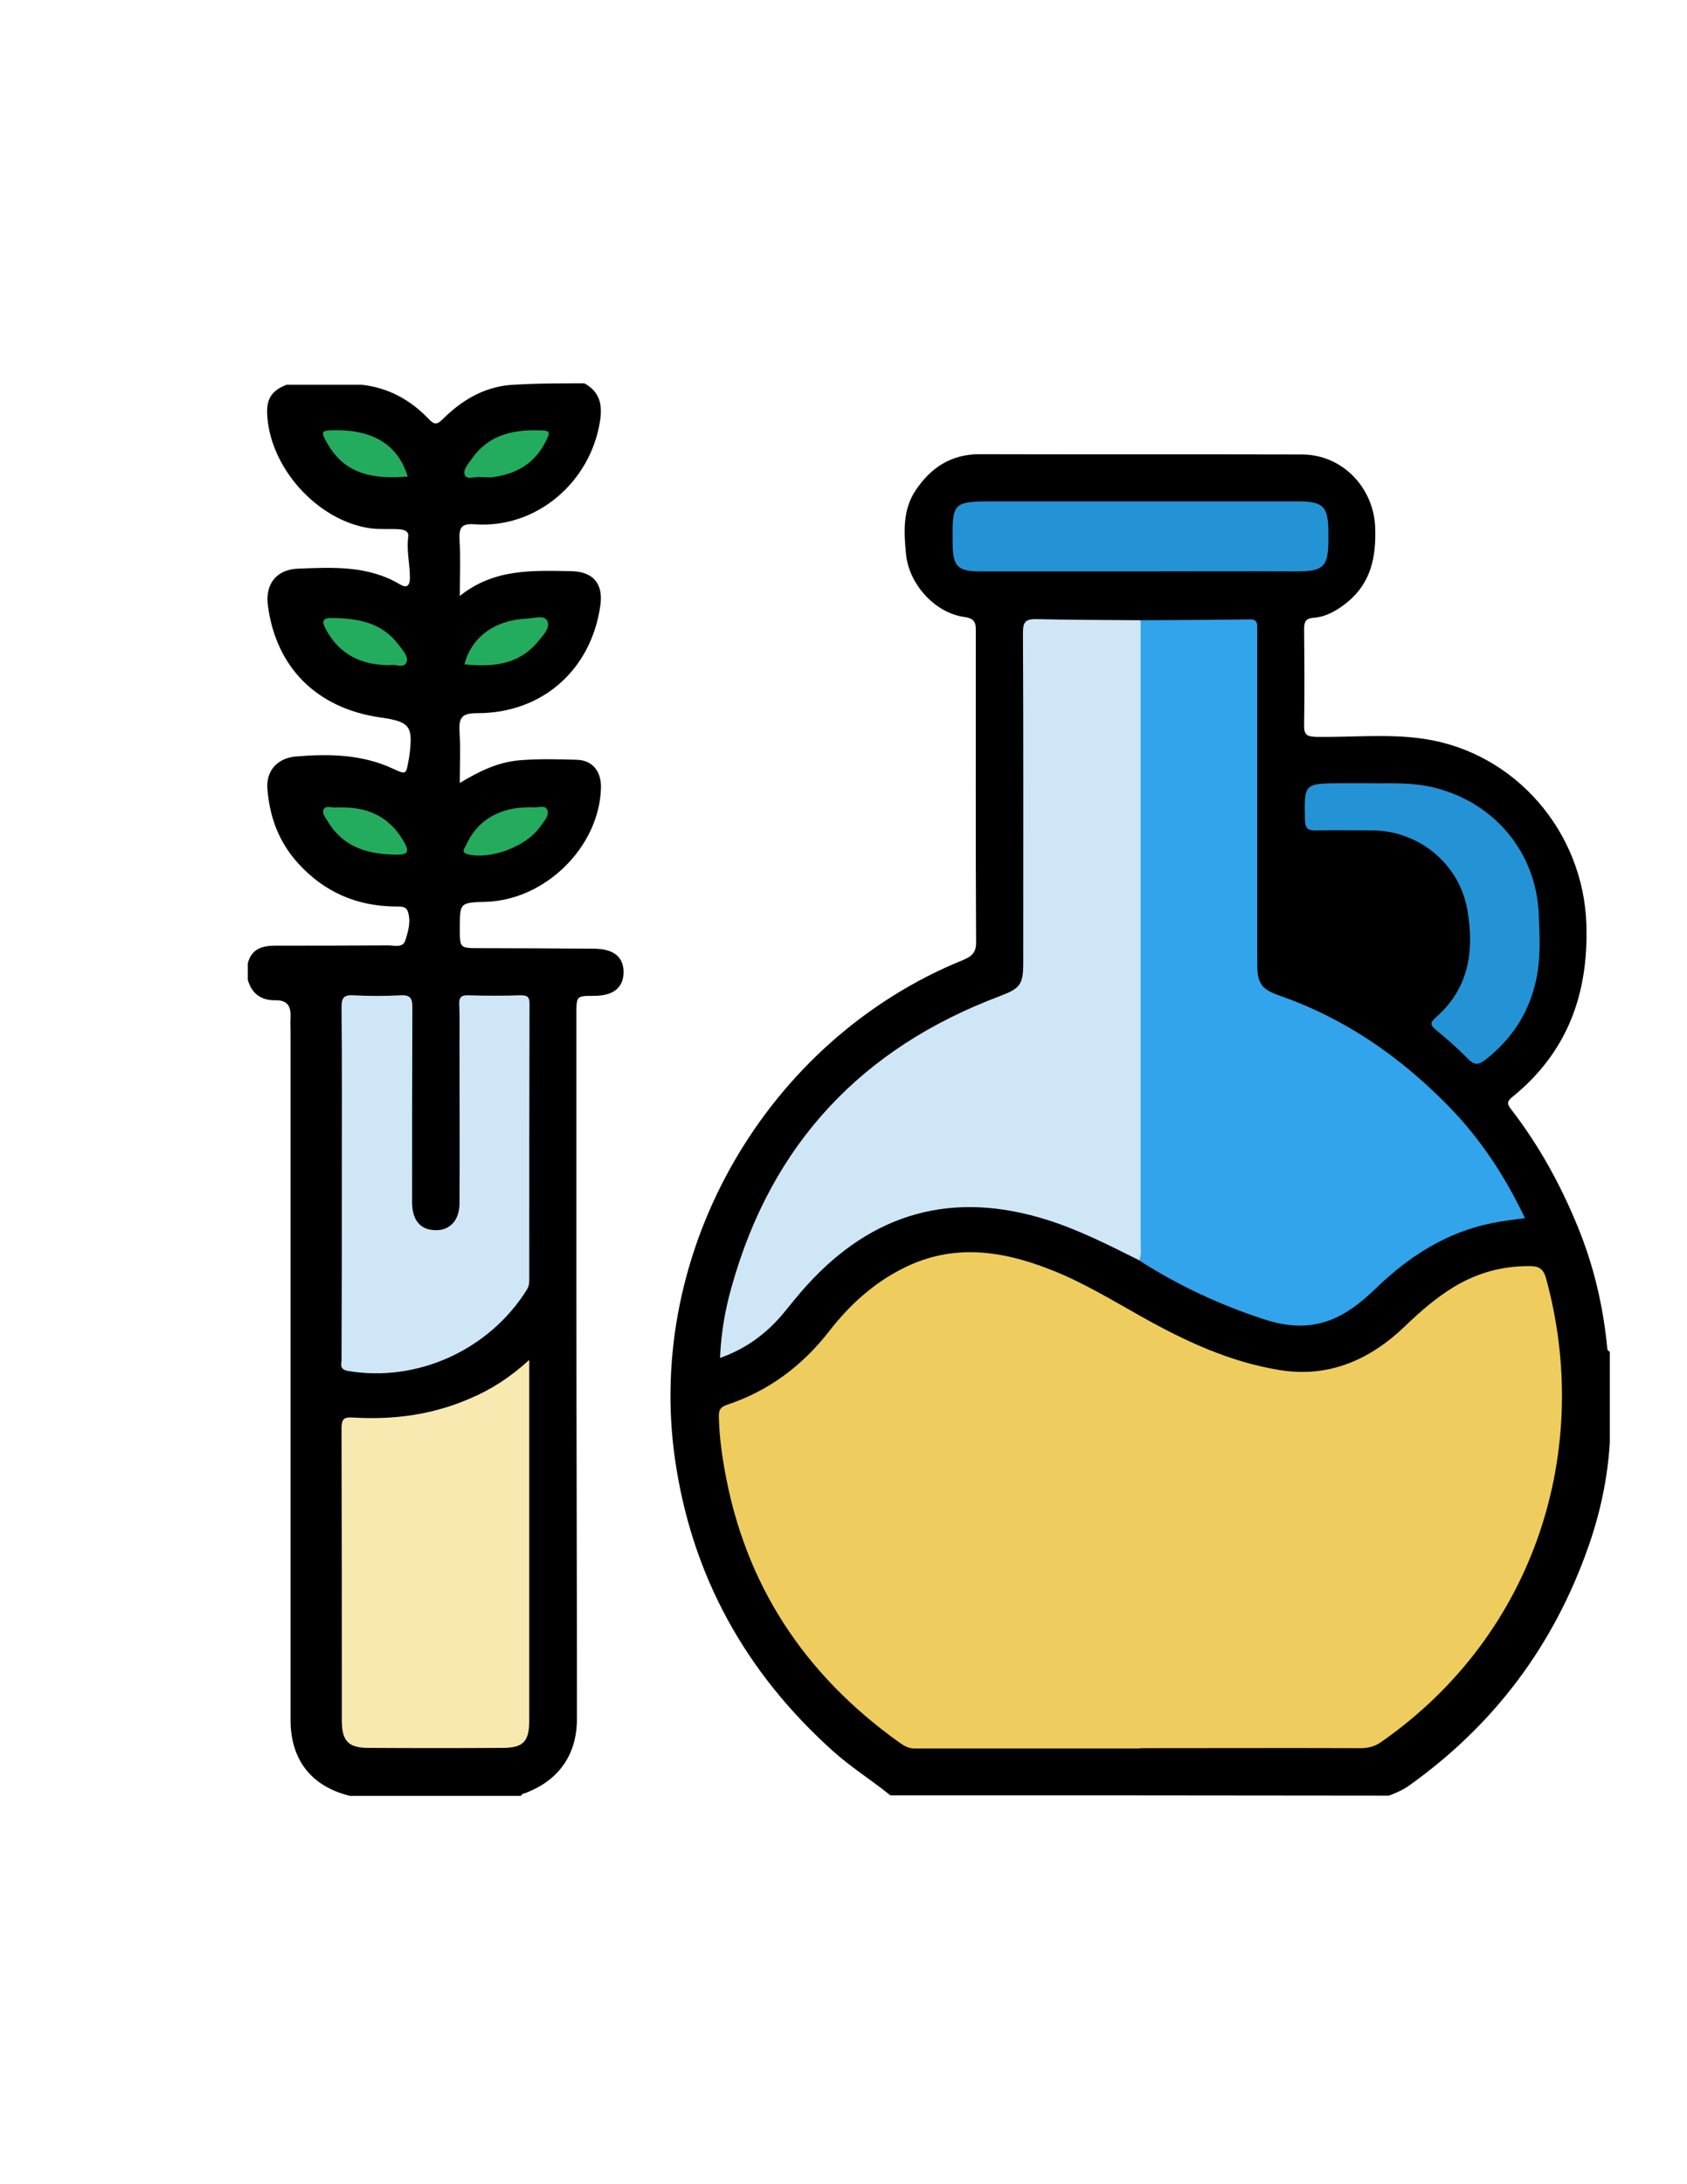 <?xml version="1.0" encoding="utf-8"?>
<!-- Generator: Adobe Illustrator 19.0.0, SVG Export Plug-In . SVG Version: 6.00 Build 0)  -->
<svg version="1.1" id="Calque_1" xmlns="http://www.w3.org/2000/svg" xmlns:xlink="http://www.w3.org/1999/xlink" x="0px" y="0px"
	 viewBox="0 0 612 792" style="enable-background:new 0 0 612 792;" xml:space="preserve">
<style type="text/css">
	.st0{fill:#EECD5E;}
	.st1{fill:#31A4EB;}
	.st2{fill:#CFE6F7;}
	.st3{fill:#2493D6;}
	.st4{fill:#F7E9AF;}
	.st5{fill:#24AC5E;}
	.st6{fill:#24AB5E;}
</style>
<g>
	<path d="M323,651c-6.9-5.6-14.5-10.3-21.1-16.3c-31.5-28.4-50.9-63.3-57-105.4c-11-75.6,33.2-152.3,104.5-181.2
		c3.3-1.4,4.8-2.8,4.7-6.7c-0.2-37.3-0.1-74.6-0.1-112c0-3.2,0.1-5.1-4.3-5.7c-10.6-1.5-19.9-11.9-21-22.6c-0.8-8-1.3-16.1,3.4-23.2
		c5.5-8.3,12.9-13.2,23.2-13.2c39,0.1,78,0,117,0.1c14.7,0,26.2,12.1,26.6,26.8c0.3,10.3-1.5,19.5-9.8,26.5c-3.6,3-7.7,5.5-12.4,5.9
		c-3.3,0.2-3.6,1.7-3.6,4.4c0.1,11.5,0.2,23,0,34.5c-0.1,3.7,1.2,4.2,4.5,4.3c13,0.2,26-1.2,38.9,0.7c33.2,4.9,58,33.8,59,67.4
		c0.8,25.3-7,46.4-26.9,62.5c-2.4,1.9-1.5,3-0.2,4.7c10,13,17.8,27.2,24,42.4c5.7,13.9,9.1,28.3,10.6,43.2c0.1,0.8-0.1,1.7,1,2
		c0,11,0,22,0,33c-0.8,13-3.5,25.6-7.8,37.8c-12.5,35.6-34,64.4-64.8,86.4c-2.3,1.7-4.9,2.8-7.5,3.8C443.7,651,383.3,651,323,651z"
		/>
	<path d="M212,139c5.5,3,6.6,7.6,5.7,13.5c-3.4,22.4-23.2,39.3-45.6,37.6c-4.6-0.3-5.6,1.1-5.4,5.5c0.4,6.4,0.1,12.9,0.1,20.5
		c12.5-10,26.4-9.2,40.2-9c8.1,0.1,11.9,4.4,10.8,12.4c-3.3,23.4-21.1,39.2-44.8,39.1c-5.4,0-6.6,1.6-6.3,6.6c0.4,6,0.1,12,0.1,18.7
		c7-4.2,13.7-7.5,21.5-8.2c7-0.6,14-0.4,21-0.2c5.8,0.2,9,4.4,8.7,10.6c-0.8,21.2-20.3,40.3-41.8,40.9c-9.4,0.3-9.4,0.3-9.4,9.7
		c0,7.1,0,7.1,7.1,7.1c13.8,0,27.6,0.1,41.5,0.2c7.2,0,10.9,3,10.8,8.7c-0.1,5.5-3.8,8.4-10.7,8.4c-6.4,0-6.4,0-6.4,6.7
		c0,32.7,0,65.3,0,98c0,52.5,0.2,104.9,0.2,157.4c0,13.1-6.6,22.4-18.8,27c-0.6,0.2-1.3,0.3-1.5,1c-20.7,0-41.3,0-62,0
		c-14-3.4-21.6-13-21.6-27.6c0-83.1,0-166.2,0-249.2c0-1.8-0.1-3.7,0-5.5c0.2-4-1.1-6.3-5.6-6.2c-5,0.1-8.5-2.4-9.9-7.4c0-2,0-4,0-6
		c1.3-5.2,5.2-6.4,9.9-6.4c13.7,0,27.3,0,41-0.1c2.2,0,5.3,1,6.2-1.7c1.1-3.4,2.2-7.1,0.9-10.7c-0.8-2.1-3.1-1.6-4.8-1.7
		c-13.9-0.2-25.5-5.3-34.9-15.6c-7.1-7.8-10.4-16.9-11.2-27.1c-0.5-6.4,3.5-11.1,10.4-11.7c12-1,24-0.8,35.3,4.5
		c4.6,2.1,4.6,2.1,5.5-3c0.1-0.3,0.1-0.7,0.2-1c1.6-11.7,0.5-13.1-10.8-14.7c-22.7-3.4-37.4-18-40.4-40.4c-1.1-7.8,3-13.2,10.9-13.5
		c12.6-0.5,25.4-1.2,37,5.7c2.6,1.6,3.6,0.3,3.6-2.4c0-5-1.3-9.9-0.6-14.9c0.3-2.1-1.7-2.6-3.5-2.7c-3.3-0.2-6.7,0.1-10-0.3
		c-19.5-2.6-37.2-22.4-37.7-42.1c-0.1-5.1,1.9-8,7.1-10c9,0,18,0,27,0c9.8,1,17.9,5.5,24.6,12.5c1.7,1.8,2.8,2.2,4.8,0.2
		c6.8-6.8,14.7-11.7,24.6-12.6C194,139,203,139,212,139z"/>
	<path class="st0" d="M413.6,634c-27.3,0-54.7,0-82,0c-2.2,0-3.8-1.1-5.4-2.2c-34.4-24.6-56.1-57.3-63.4-99.3
		c-1.1-6.2-1.9-12.5-2-18.8c-0.1-2.3,0.5-3.5,2.9-4.3c15.1-5,27.3-14.1,37.1-26.7c7.3-9.4,16-17.4,26.8-22.8
		c18-9.1,35.8-6.5,53.6,0.5c11.5,4.5,22,10.9,32.7,16.9c15.8,8.9,32.3,16.6,50.4,19.5c18,2.9,33-3.9,45.7-16.2
		c5.4-5.2,11.1-10.1,17.5-14c8.5-5.1,17.6-7.6,27.6-7.5c3.2,0,4.8,1.1,5.7,4.2c17.1,61.9-3.5,129.2-59.8,168.4
		c-2.3,1.6-4.7,2.2-7.4,2.2c-26.7-0.1-53.3,0-80,0C413.6,633.9,413.6,633.9,413.6,634z"/>
	<path class="st1" d="M413.8,224.9c13.1-0.1,26.3-0.1,39.4-0.3c3.2-0.1,2.9,1.8,2.9,3.9c0,13.5,0,27,0,40.5c0,26.8,0,53.6,0,80.4
		c0,7.2,1.4,9.3,8.3,11.7c23.5,8.2,43.4,22,60.8,39.7c11.7,11.9,20.7,25.5,28,40.9c-4.2,0.6-8.1,1-11.9,1.8
		c-16.5,3.3-30.1,12-42.1,23.6c-6.7,6.4-13.8,12-23.4,13.3c-5.9,0.8-11.7-0.2-17.2-2c-16-5.2-31.2-12.3-45.4-21.4
		c-1-2.2-0.9-4.5-0.9-6.9c0-72.5,0-145,0-217.6C412.4,230,412.1,227.2,413.8,224.9z"/>
	<path class="st2" d="M413.8,224.9c0,75.2,0,150.5,0,225.7c0,2.1,0.4,4.3-0.5,6.4c-10.8-5.4-21.6-10.9-33.2-14.6
		c-34.4-10.9-63.5-2.8-87.6,23.9c-2.9,3.2-5.6,6.6-8.3,9.9c-6.1,7.3-13.4,12.8-23,16.2c0.4-9.2,1.9-17.8,4.3-26.1
		c14.5-51.6,47.2-86.3,97.2-105.1c7.4-2.8,8.5-4.2,8.5-12c0-40,0.1-79.9-0.1-119.9c0-4,1.2-4.9,5-4.8
		C388.5,224.8,401.2,224.8,413.8,224.9z"/>
	<path class="st3" d="M413.7,207.2c-19.3,0-38.7,0-58,0c-8.3,0-10-1.8-10.1-9.9c-0.2-15.4-0.1-15.5,15.5-15.5c36.5,0,73,0,109.5,0
		c9.5,0,11.3,1.7,11.3,11.4c0,0.8,0,1.7,0,2.5c0,9.9-1.8,11.5-11.7,11.5C451.4,207.1,432.6,207.2,413.7,207.2z"/>
	<path class="st3" d="M495.3,284c7.9,0.2,16.9-0.6,25.8,1.8c21.3,5.6,36.1,23.4,37.1,45.4c0.4,8.3,0.8,16.7-1.1,24.9
		c-2.7,11.7-9,21-18.4,28.3c-2.5,1.9-4,1.8-6.2-0.5c-3.6-3.7-7.5-7.1-11.5-10.4c-2-1.6-2.4-2.6-0.2-4.5
		c12.2-10.6,14.1-24.4,11.5-39.2c-3-16.8-17.8-28.7-34.7-28.7c-6.7,0-13.3-0.1-20,0c-2.8,0.1-4.1-0.4-4.2-3.7
		c-0.3-13.3-0.4-13.3,13-13.4C488.9,284,491.6,284,495.3,284z"/>
	<path class="st4" d="M192,493.1c0,2.6,0,4,0,5.4c0,41.8,0,83.6,0,125.4c0,7.6-2.2,9.9-9.7,9.9c-16.2,0.1-32.3,0.1-48.5,0
		c-7.4,0-9.8-2.4-9.8-10c0-35.3,0-70.6-0.1-105.9c0-3.4,0.9-4.1,4.2-3.9c14.6,0.9,28.9-1,42.4-6.9C178.1,503.9,185,499.5,192,493.1z
		"/>
	<path class="st2" d="M124,428.7c0-21.2,0.1-42.3-0.1-63.5c0-3.6,1-4.5,4.4-4.3c5.6,0.3,11.3,0.3,17,0c3.7-0.2,4.3,1.2,4.3,4.5
		c-0.1,23.5-0.1,47-0.1,70.5c0,6.1,2.6,9.6,7.4,10.1c5.8,0.7,9.8-3.1,9.8-9.7c0.1-19.3,0-38.6,0-58c0-4.7,0.1-9.3-0.1-14
		c-0.1-2.5,0.5-3.5,3.3-3.4c6.3,0.2,12.7,0.2,19,0c2.3,0,3.2,0.5,3.2,3c-0.1,33.5-0.1,67-0.1,100.5c0,1.2-0.2,2.2-0.9,3.3
		c-13.7,21.9-39.9,33.7-64.9,29.4c-3.4-0.6-2.2-2.8-2.3-4.4C124,471.4,124,450,124,428.7z"/>
	<path class="st5" d="M174,173c-1.4-0.3-4.4,1.1-5.3-0.6c-1-1.9,1.2-4.2,2.5-6.1c6.4-9.1,15.8-10.7,25.9-10.2
		c3.2,0.1,1.7,2.1,1.1,3.5c-4,8.5-11,12.4-20,13.5C177,173.1,175.8,173,174,173z"/>
	<path class="st5" d="M147.9,172.8c-11.9,1-22.4-0.5-28.9-11.6c-2.9-4.9-2.7-5.2,3.1-5.2C135.8,156,144.5,161.6,147.9,172.8z"/>
	<path class="st5" d="M124.1,292.8c10.2-0.1,17.9,4,22.8,13.1c1.6,3,0.8,4-2.6,4c-10.4,0-19.5-2.4-25.3-11.9c-0.8-1.4-2.3-3-1.6-4.5
		c0.9-1.6,3-0.5,4.6-0.7C122.8,292.7,123.5,292.8,124.1,292.8z"/>
	<path class="st6" d="M192.7,292.7c1.9,0.5,4.9-1.1,5.8,0.9c1,2-1.2,4.3-2.5,6.1c-4.9,7.2-18,12.1-26.2,10.1
		c-2.9-0.7-1.1-2.4-0.7-3.4c3.6-7.9,10-12.2,18.4-13.4C189.2,292.8,190.9,292.8,192.7,292.7z"/>
	<path class="st5" d="M141.5,241.2c-10.7,0-18.5-4-23.4-13.2c-1.6-3-0.8-4,2.6-3.9c9.3,0.1,17.9,1.7,23.9,9.7c1.5,2,3.8,4.4,2.8,6.5
		C146.4,242.5,143.1,240.6,141.5,241.2z"/>
	<path class="st5" d="M168.5,240.9c2.5-9.8,10.9-16.1,22.8-16.6c2.5-0.1,6.2-1.5,7.3,1c1.1,2.4-1.6,5.1-3.4,7.3
		C188.1,241.2,178.6,241.9,168.5,240.9z"/>
</g>
</svg>
